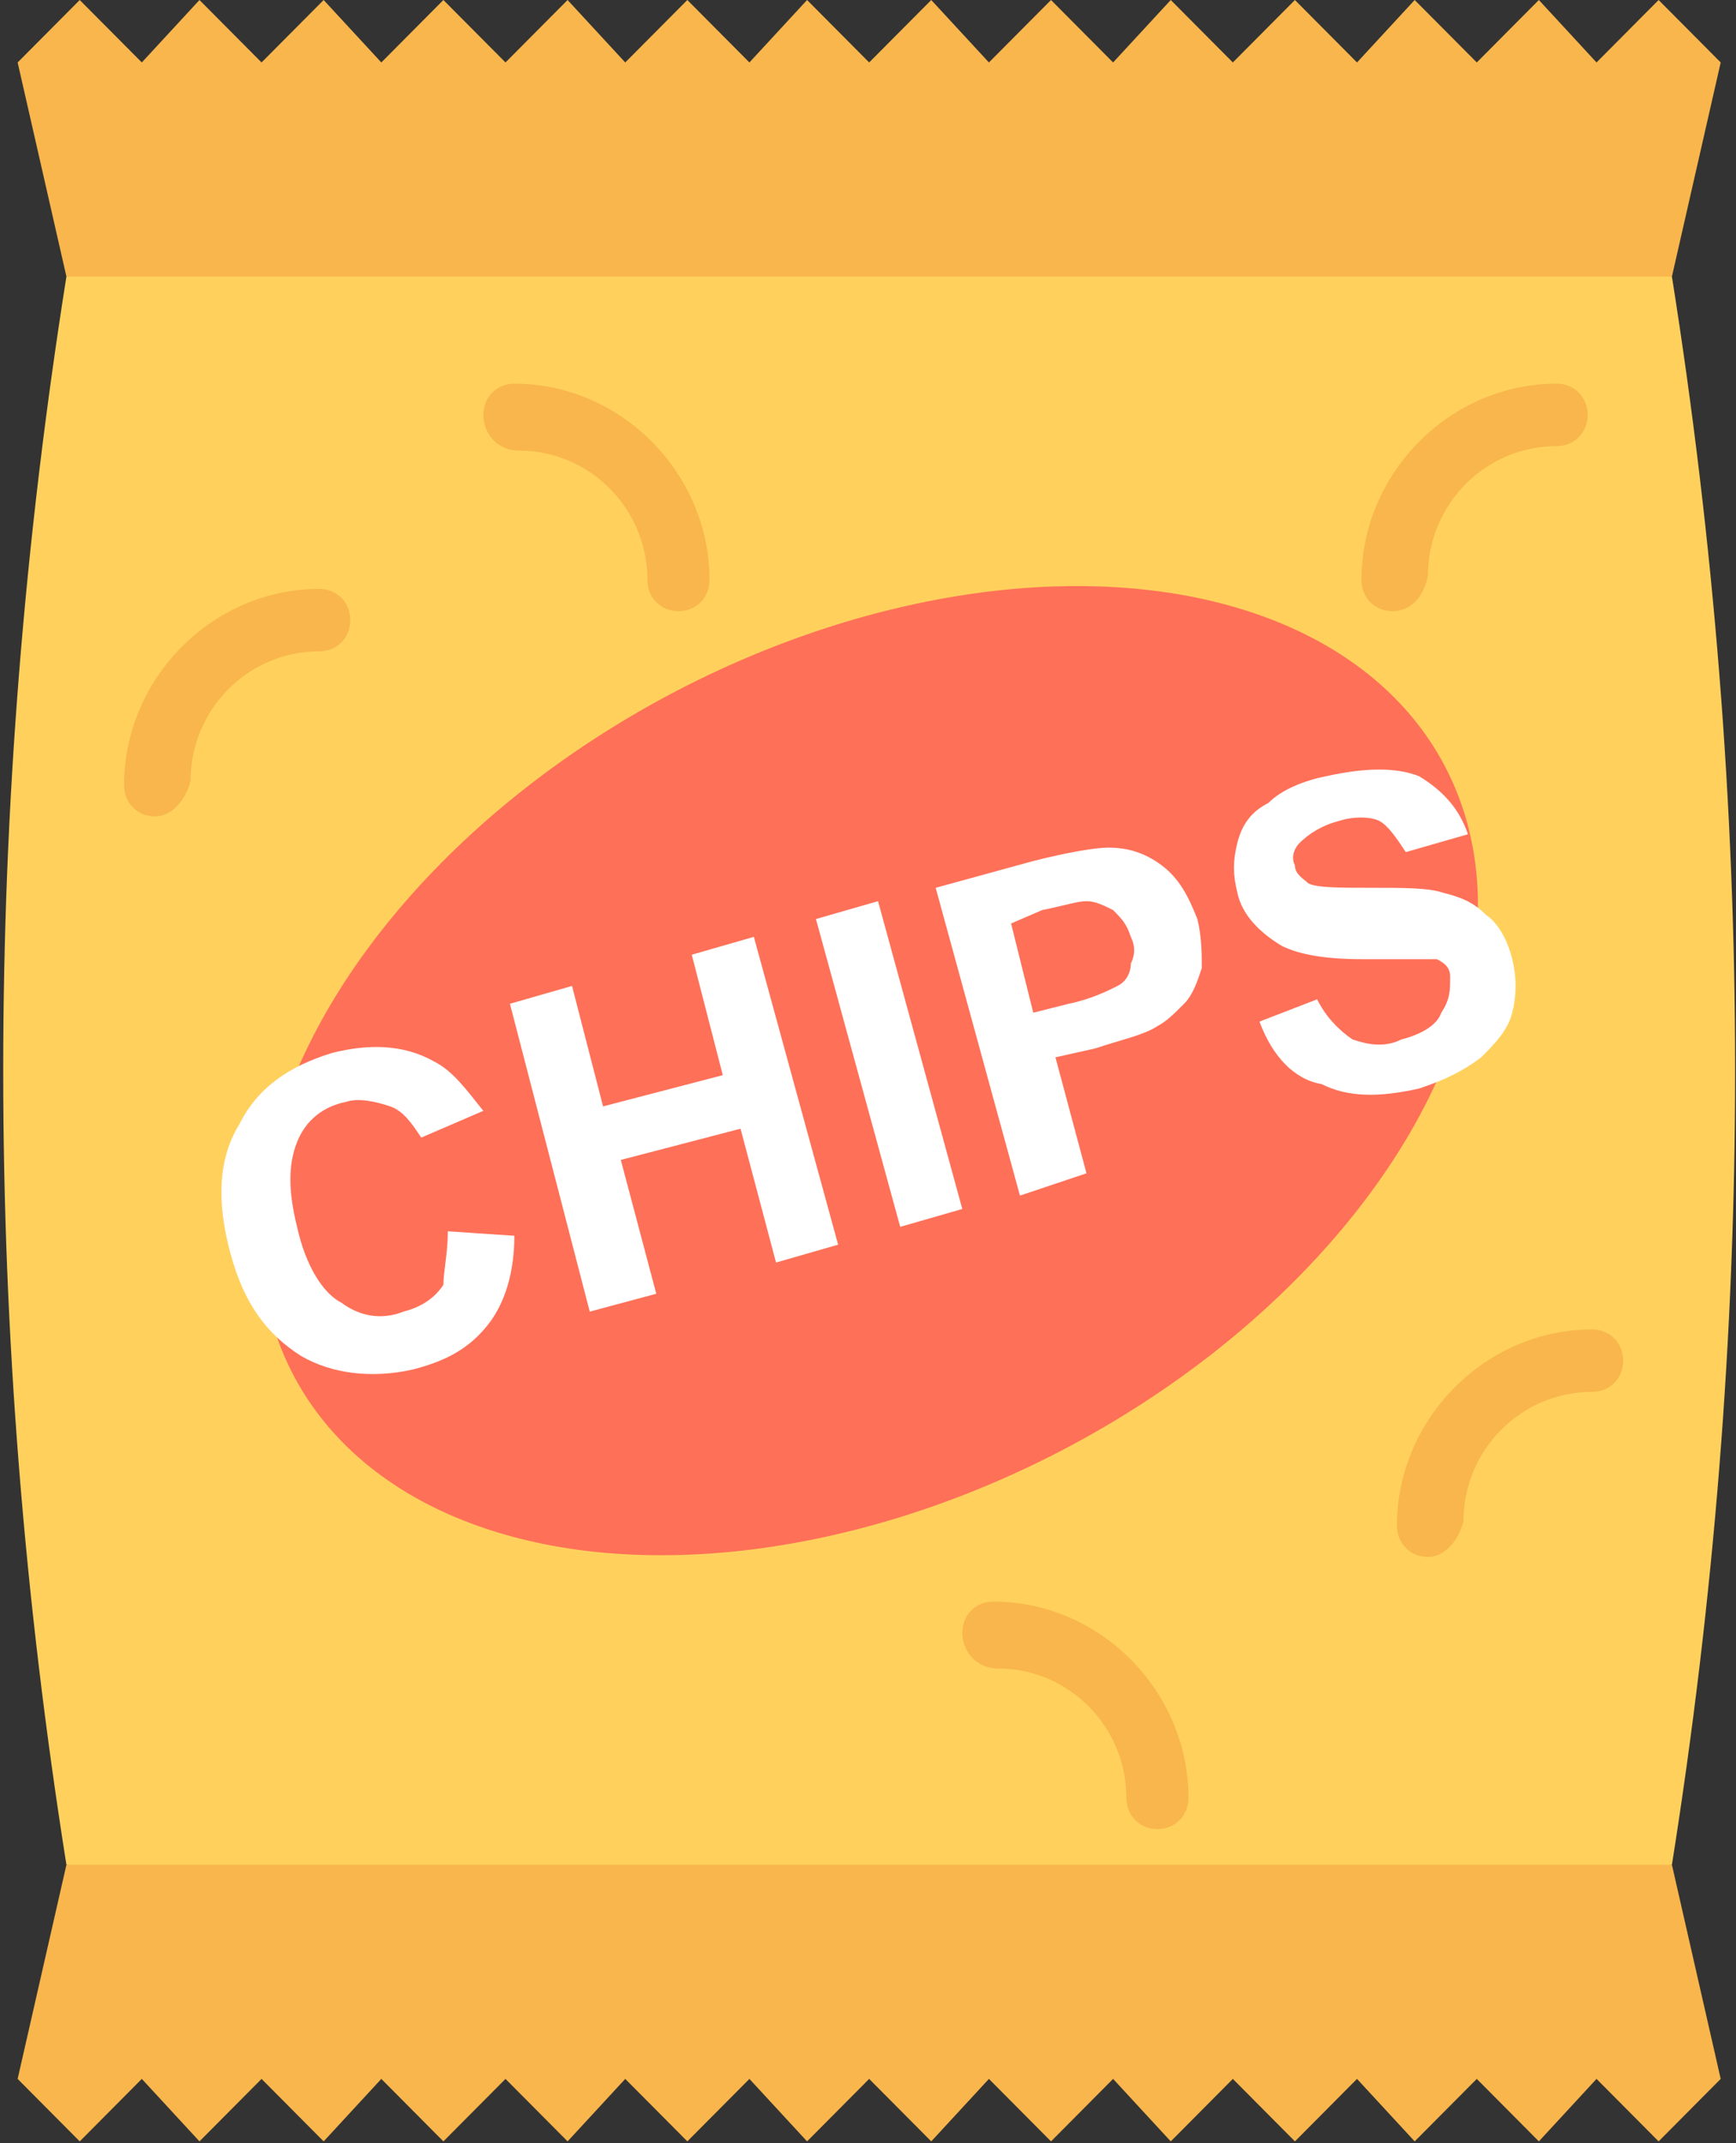 <?xml version="1.0" encoding="UTF-8"?>
<svg width="81px" height="100px" viewBox="0 0 81 100" version="1.1" xmlns="http://www.w3.org/2000/svg" xmlns:xlink="http://www.w3.org/1999/xlink">
    <rect x="0" y="0" width="81" height="100" fill="#333333" stroke="none"/>
    <!-- Generator: Sketch 51.2 (57519) - http://www.bohemiancoding.com/sketch -->
    <title>chips</title>
    <desc>Created with Sketch.</desc>
    <defs></defs>
    <g id="Icons" stroke="none" stroke-width="1" fill="none" fill-rule="evenodd">
        <g id="Artboard" transform="translate(-208, -278)" fill-rule="nonzero">
            <g id="chips" transform="translate(208, 278)">
                <path d="M78.01,87.005 C55.868,91.376 25.241,91.376 3.099,87.005 C-0.833,62.236 -0.833,37.675 3.099,12.905 C25.241,8.534 55.868,8.534 78.01,12.905 C81.942,37.675 81.942,62.236 78.01,87.005 Z" id="Shape" fill="#FFD15C"></path>
                <g id="Group" transform="translate(0.792, 0)" fill="#F8B64C">
                    <polygon id="Shape" points="79.494 96.996 79.494 96.996 79.494 96.996 77.218 87.005 2.307 87.005 0.031 96.996 0.031 96.996 0.031 96.996 0.031 96.996 0.031 96.996 2.928 99.911 5.825 96.996 5.825 96.996 8.515 99.911 11.412 96.996 11.412 96.996 14.309 99.911 17 96.996 17 96.996 19.896 99.911 22.794 96.996 22.794 96.996 25.691 99.911 28.381 96.996 28.381 96.996 31.278 99.911 34.175 96.996 34.175 96.996 36.865 99.911 39.762 96.996 39.762 96.996 42.659 99.911 45.35 96.996 45.35 96.996 48.247 99.911 51.144 96.996 51.144 96.996 53.834 99.911 56.731 96.996 56.731 96.996 59.628 99.911 62.525 96.996 62.525 96.996 65.215 99.911 68.113 96.996 68.113 96.996 71.01 99.911 73.7 96.996 73.7 96.996 76.597 99.911"></polygon>
                    <polygon id="Shape" points="76.597 0 73.7 2.914 71.01 0 68.113 2.914 65.215 0 62.525 2.914 59.628 0 56.731 2.914 53.834 0 51.144 2.914 48.247 0 45.35 2.914 42.659 0 39.762 2.914 36.865 0 34.175 2.914 31.278 0 28.381 2.914 25.691 0 22.794 2.914 19.896 0 17 2.914 14.309 0 11.412 2.914 8.515 0 5.825 2.914 2.928 0 0.031 2.914 2.307 12.905 77.218 12.905 79.494 2.914"></polygon>
                </g>
                <ellipse id="Oval" fill="#FF7058" transform="translate(40.554, 49.954) rotate(-118.003) translate(-40.554, -49.954) " cx="40.554" cy="49.954" rx="19.865" ry="30.388"></ellipse>
                <g id="Group" transform="translate(5.743, 17.729)" fill="#F8B64C">
                    <path d="M60.885,54.914 C60.057,54.914 59.437,54.29 59.437,53.457 C59.437,48.462 63.575,44.299 68.542,44.299 C69.37,44.299 69.991,44.923 69.991,45.756 C69.991,46.588 69.37,47.213 68.542,47.213 C65.231,47.213 62.541,49.919 62.541,53.249 C62.334,54.082 61.713,54.914 60.885,54.914 Z" id="Shape"></path>
                    <path d="M59.23,10.787 C58.402,10.787 57.781,10.163 57.781,9.33 C57.781,4.334 61.92,0.172 66.886,0.172 C67.714,0.172 68.335,0.796 68.335,1.628 C68.335,2.461 67.714,3.085 66.886,3.085 C63.575,3.085 60.885,5.791 60.885,9.122 C60.678,10.163 60.057,10.787 59.23,10.787 Z" id="Shape"></path>
                    <path d="M39.157,58.453 C39.157,57.62 39.778,56.996 40.605,56.996 C45.572,56.996 49.71,61.159 49.71,66.154 C49.71,66.987 49.09,67.611 48.262,67.611 C47.434,67.611 46.813,66.987 46.813,66.154 C46.813,62.824 44.123,60.118 40.812,60.118 C39.778,60.118 39.157,59.285 39.157,58.453 Z" id="Shape"></path>
                    <path d="M1.495,20.362 C0.667,20.362 0.046,19.737 0.046,18.905 C0.046,13.909 4.185,9.746 9.151,9.746 C9.979,9.746 10.6,10.371 10.6,11.203 C10.6,12.036 9.979,12.66 9.151,12.66 C5.841,12.66 3.15,15.366 3.15,18.696 C2.943,19.529 2.322,20.362 1.495,20.362 Z" id="Shape"></path>
                    <path d="M16.808,1.629 C16.808,0.796 17.429,0.172 18.256,0.172 C23.223,0.172 27.362,4.335 27.362,9.33 C27.362,10.163 26.741,10.787 25.913,10.787 C25.085,10.787 24.465,10.163 24.465,9.33 C24.465,6 21.774,3.294 18.463,3.294 C17.429,3.294 16.808,2.461 16.808,1.629 Z" id="Shape"></path>
                </g>
                <g id="Group" transform="translate(10.298, 35.857)" fill="#FFFFFF">
                    <path d="M10.597,21.592 L13.701,21.8 C13.701,23.465 13.287,24.922 12.46,25.963 C11.632,27.004 10.597,27.628 8.942,28.045 C7.079,28.461 5.217,28.253 3.769,27.42 C2.113,26.379 1.078,24.922 0.458,22.633 C-0.163,20.343 -0.163,18.262 0.872,16.596 C1.699,14.931 3.148,13.89 5.217,13.266 C6.873,12.85 8.528,12.85 9.977,13.682 C10.805,14.099 11.425,14.931 12.253,15.972 L9.356,17.221 C8.942,16.596 8.528,15.972 7.908,15.764 C7.287,15.556 6.459,15.348 5.838,15.556 C4.804,15.764 3.976,16.388 3.562,17.429 C3.148,18.47 3.148,19.719 3.562,21.384 C3.976,23.257 4.803,24.506 5.631,24.922 C6.459,25.547 7.494,25.755 8.528,25.339 C9.356,25.13 9.977,24.714 10.391,24.09 C10.39,23.465 10.597,22.633 10.597,21.592 Z" id="Shape"></path>
                    <polygon id="Shape" points="17.219 25.339 13.495 10.976 16.392 10.144 17.84 15.764 23.427 14.307 21.979 8.687 24.876 7.854 28.808 22.216 25.911 23.049 24.255 16.805 18.668 18.262 20.323 24.506"></polygon>
                    <polygon id="Shape" points="31.705 21.384 27.773 7.022 30.67 6.189 34.602 20.551"></polygon>
                    <path d="M37.292,19.927 L33.36,5.565 L37.913,4.316 C39.568,3.9 40.81,3.691 41.431,3.691 C42.259,3.691 43.086,3.9 43.914,4.524 C44.742,5.149 45.156,5.981 45.57,7.022 C45.776,7.855 45.776,8.687 45.776,9.312 C45.57,9.936 45.363,10.56 44.949,10.977 C44.535,11.393 44.121,11.809 43.707,12.017 C43.086,12.434 42.052,12.642 40.81,13.058 L38.948,13.474 L40.396,18.886 L37.292,19.927 Z M36.878,7.23 L37.913,11.393 L39.568,10.976 C40.603,10.768 41.431,10.352 41.845,10.144 C42.258,9.936 42.465,9.519 42.465,9.103 C42.672,8.687 42.672,8.27 42.465,7.854 C42.258,7.23 42.051,7.022 41.638,6.605 C41.224,6.397 40.81,6.189 40.396,6.189 C39.982,6.189 39.361,6.397 38.327,6.605 L36.878,7.23 Z" id="Shape"></path>
                    <path d="M48.467,11.809 L51.157,10.769 C51.571,11.601 52.192,12.225 52.812,12.642 C53.433,12.85 54.261,13.058 55.089,12.642 C55.917,12.434 56.744,12.017 56.951,11.393 C57.365,10.769 57.365,10.352 57.365,9.728 C57.365,9.312 57.158,9.103 56.744,8.895 C56.537,8.895 56.33,8.895 55.709,8.895 C55.295,8.895 54.468,8.895 53.226,8.895 C51.571,8.895 50.329,8.687 49.501,8.271 C48.467,7.646 47.639,6.814 47.432,5.773 C47.225,4.94 47.225,4.316 47.432,3.483 C47.639,2.651 48.053,2.026 48.88,1.61 C49.501,0.985 50.536,0.569 51.571,0.361 C53.433,-0.055 54.882,-0.055 55.916,0.361 C56.951,0.986 57.779,1.818 58.193,3.067 L55.295,3.9 C54.882,3.275 54.468,2.651 54.054,2.443 C53.64,2.235 52.812,2.235 52.192,2.443 C51.364,2.651 50.743,3.067 50.329,3.483 C50.122,3.692 49.915,4.108 50.122,4.524 C50.122,4.94 50.536,5.149 50.743,5.357 C51.157,5.565 52.192,5.565 53.64,5.565 C55.089,5.565 56.33,5.565 56.951,5.773 C57.779,5.981 58.4,6.189 59.02,6.814 C59.641,7.23 60.055,8.063 60.262,8.895 C60.469,9.728 60.469,10.56 60.262,11.393 C60.055,12.226 59.434,12.85 58.814,13.475 C57.986,14.099 57.158,14.515 55.916,14.931 C54.054,15.348 52.605,15.348 51.364,14.723 C50.122,14.515 49.087,13.474 48.467,11.809 Z" id="Shape"></path>
                </g>
            </g>
        </g>
    </g>
</svg>